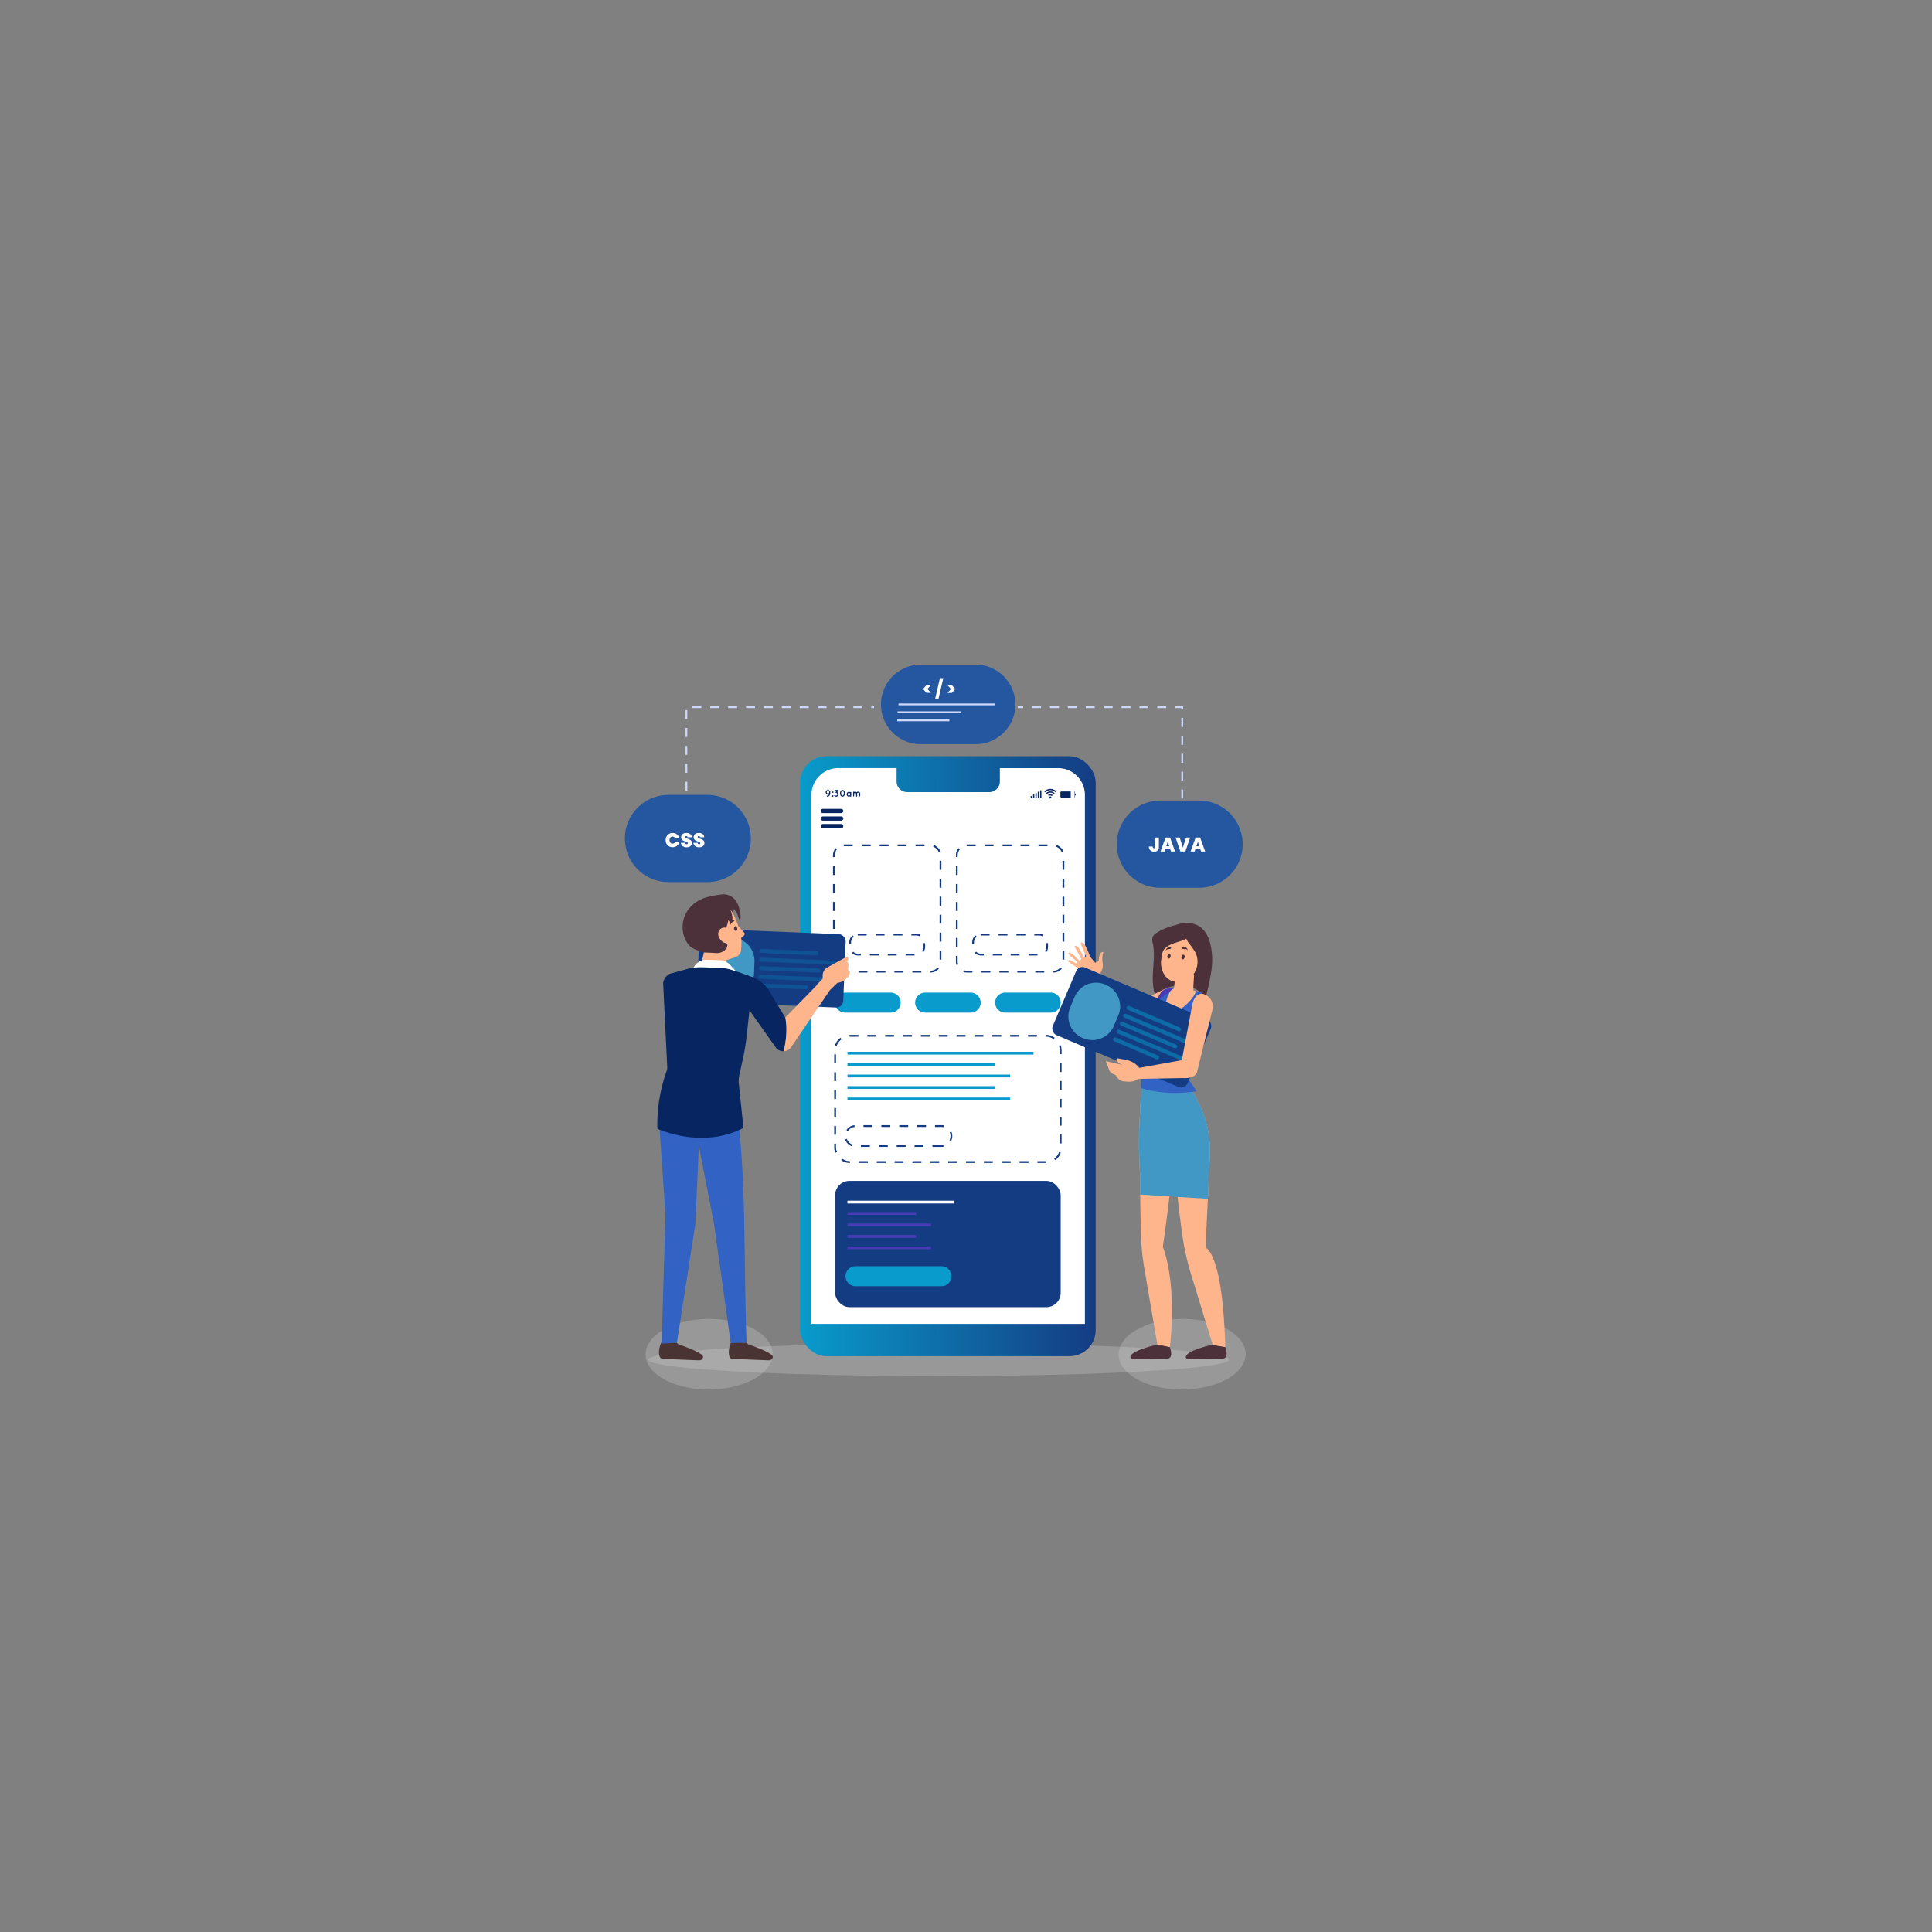 <svg xmlns="http://www.w3.org/2000/svg" xmlns:xlink="http://www.w3.org/1999/xlink" viewBox="0 0 1080 1080"><rect x="0" y="0" width="1080" height="1080" fill="#808080" stroke="none"/><defs><style>.cls-1{isolation:isolate;}.cls-2{fill:#cecece;opacity:0.3;}.cls-3{fill:#2557a0;}.cls-4{fill:url(#linear-gradient);}.cls-23,.cls-5{fill:#fff;}.cls-10,.cls-22,.cls-6,.cls-9{fill:none;}.cls-10,.cls-6,.cls-9{stroke:#143c83;}.cls-10,.cls-22,.cls-23,.cls-6,.cls-9{stroke-miterlimit:10;}.cls-6{stroke-dasharray:4.99 4.99;}.cls-7{fill:#143c83;}.cls-17,.cls-8{fill:#089bcb;}.cls-22,.cls-9{stroke-dasharray:5;}.cls-10{stroke-dasharray:5.02 5.02;}.cls-11{fill:#493bb5;}.cls-12{fill:#4c303a;}.cls-13,.cls-16{fill:#ffb58c;}.cls-14{fill:#4198c4;}.cls-15{fill:#3162c4;}.cls-16{opacity:0.64;}.cls-16,.cls-17,.cls-19{mix-blend-mode:multiply;}.cls-17,.cls-19{opacity:0.49;}.cls-18{fill:#ffb400;}.cls-20{fill:#4a3333;}.cls-21{fill:#072560;}.cls-22,.cls-23{stroke:#cdd7f9;}</style><linearGradient id="linear-gradient" x1="447.28" y1="590.43" x2="612.5" y2="590.43" gradientUnits="userSpaceOnUse"><stop offset="0" stop-color="#089bcb"/><stop offset="1" stop-color="#143c83"/></linearGradient></defs><g class="cls-1"><g id="Layer_1" data-name="Layer 1"><path class="cls-2" d="M689.62,745.38c11.48,8.8,7.89,21.16-8,27.59s-38.1,4.52-49.58-4.29-7.89-21.16,8-27.59S678.14,736.57,689.62,745.38Z"/><path class="cls-2" d="M425.18,745.38c11.48,8.8,7.9,21.16-8,27.59s-38.11,4.52-49.59-4.29-7.89-21.16,8-27.59S413.71,736.57,425.18,745.38Z"/><ellipse id="_Path_" data-name="&lt;Path&gt;" class="cls-2" cx="524.66" cy="760.06" rx="162.38" ry="9.22"/><path class="cls-3" d="M670.3,496.28H648.63a24.37,24.37,0,0,1-24.37-24.37h0a24.38,24.38,0,0,1,24.37-24.38H670.3a24.39,24.39,0,0,1,24.38,24.38h0A24.38,24.38,0,0,1,670.3,496.28Z"/><path class="cls-3" d="M395.36,493.1H373.69a24.37,24.37,0,0,1-24.37-24.37h0a24.37,24.37,0,0,1,24.37-24.38h21.67a24.37,24.37,0,0,1,24.38,24.38h0A24.37,24.37,0,0,1,395.36,493.1Z"/><path class="cls-3" d="M545.39,416h-30.7a22.22,22.22,0,0,1-22.22-22.22h0a22.22,22.22,0,0,1,22.22-22.23h30.7a22.22,22.22,0,0,1,22.22,22.23h0A22.22,22.22,0,0,1,545.39,416Z"/><rect class="cls-4" x="447.28" y="422.74" width="165.21" height="335.38" rx="14.62"/><path class="cls-5" d="M606.47,444.38V740.07H453.61V444.38a15,15,0,0,1,15-15H501.2v7.49a5.93,5.93,0,0,0,5.93,5.92H553a5.93,5.93,0,0,0,5.93-5.92V429.4h32.61A15,15,0,0,1,606.47,444.38Z"/><rect class="cls-6" x="466.84" y="579" width="126.09" height="70.6" rx="8.02"/><rect class="cls-7" x="466.84" y="660.12" width="126.09" height="70.6" rx="8.02"/><path class="cls-8" d="M526.25,719h-48a5.58,5.58,0,0,1-5.59-5.58h0a5.59,5.59,0,0,1,5.59-5.59h48a5.59,5.59,0,0,1,5.59,5.59h0A5.58,5.58,0,0,1,526.25,719Z"/><path class="cls-9" d="M526.25,640.63h-48a5.58,5.58,0,0,1-5.59-5.58h0a5.59,5.59,0,0,1,5.59-5.59h48a5.59,5.59,0,0,1,5.59,5.59h0A5.58,5.58,0,0,1,526.25,640.63Z"/><rect class="cls-10" x="466.14" y="472.55" width="59.6" height="70.6" rx="5.51"/><rect class="cls-9" x="475.25" y="522.46" width="41.39" height="11.17" rx="4.22"/><rect class="cls-10" x="534.85" y="472.55" width="59.6" height="70.6" rx="5.51"/><rect class="cls-9" x="543.96" y="522.46" width="41.39" height="11.17" rx="4.22"/><path class="cls-8" d="M497.9,566.05H472.43a5.59,5.59,0,0,1-5.59-5.59h0a5.59,5.59,0,0,1,5.59-5.59H497.9a5.59,5.59,0,0,1,5.59,5.59h0A5.59,5.59,0,0,1,497.9,566.05Z"/><path class="cls-8" d="M542.63,566.05H517.15a5.58,5.58,0,0,1-5.58-5.59h0a5.59,5.59,0,0,1,5.58-5.59h25.48a5.59,5.59,0,0,1,5.58,5.59h0A5.58,5.58,0,0,1,542.63,566.05Z"/><path class="cls-8" d="M587.35,566.05H561.88a5.59,5.59,0,0,1-5.59-5.59h0a5.59,5.59,0,0,1,5.59-5.59h25.47a5.59,5.59,0,0,1,5.59,5.59h0A5.59,5.59,0,0,1,587.35,566.05Z"/><rect class="cls-8" x="473.73" y="587.96" width="104" height="1.54"/><rect class="cls-8" x="473.73" y="594.33" width="82.63" height="1.54"/><rect class="cls-8" x="473.73" y="600.71" width="90.93" height="1.54"/><rect class="cls-8" x="473.73" y="607.16" width="82.63" height="1.54"/><rect class="cls-8" x="473.73" y="613.53" width="90.93" height="1.54"/><rect class="cls-5" x="473.73" y="671.21" width="59.72" height="1.54"/><rect class="cls-11" x="473.73" y="677.58" width="38.35" height="1.54"/><rect class="cls-11" x="473.73" y="683.95" width="46.65" height="1.54"/><rect class="cls-11" x="473.73" y="690.4" width="38.35" height="1.54"/><rect class="cls-11" x="473.73" y="696.77" width="46.65" height="1.54"/><path class="cls-12" d="M676.29,526.63c-1-3.46-2.86-6.87-5.91-8.81a13.87,13.87,0,0,0-10.06-1.47,23.28,23.28,0,0,0-2.7.7,33,33,0,0,0-11,4.39,5.27,5.27,0,0,0-2.28,2.3,6.57,6.57,0,0,0,.11,3.67c1,4.86.43,9.88.12,14.82s-.37,10.07,1.46,14.67a18.53,18.53,0,0,1,27.92.49,112.19,112.19,0,0,0,3.28-15.27A38.15,38.15,0,0,0,676.29,526.63Z"/><path class="cls-12" d="M677.86,751.63c2.86.82,4.17.68,7.06,1.4.26.71,2.3,6.44-1.65,6.5l-18.57.33c-.66,0-1.45-.17-1.7-.78C661.61,755.76,673.73,752.65,677.86,751.63Z"/><path class="cls-12" d="M646.89,751.63c3.07-.4,4.17.68,7.05,1.4.27.71,2.31,6.44-1.64,6.5l-18.57.33c-.66,0-1.45-.17-1.7-.78C630.64,755.76,642.76,752.65,646.89,751.63Z"/><path class="cls-13" d="M597.22,533.35l5,4.45-.87.79c-5.16-3.68-3.91-.85-3.91-.85l6,4c3,5.48,6.82,6.25,6.82,6.25l6.17,27.2a7.53,7.53,0,0,0,10.42,4.5l6.52-3.14,1.39-.67L653.3,567a9.43,9.43,0,0,0,5.32-9,5.67,5.67,0,0,0-1.6-3.66h0c-2-1.33-4.48-2-6.31-1.33l-.36.17-18.57,9.21h0l-2,1-4.33,2.14c-2.62-4.67-10.87-20.3-10.87-20.3l1.29-2.79a7,7,0,0,0,.5-4.16,12.06,12.06,0,0,1,.43-6.11c-2.7-.28-2.56,5-2.56,5l-2,1-2.85-3.35c-3.93-11-5.33-7.45-5.33-7.45l3,7.28-1.21.66c-4.16-9.4-5.15-6.11-5.15-6.11l3.78,7-1.1.9C596.78,529.89,597.22,533.35,597.22,533.35Z"/><path class="cls-11" d="M637,574.71c2.72,2.62,5.43,5.26,8.31,7.71.59.51,1.22,1,1.86,1.44l.8-1.32L658.76,565c2-3.25,4.85-7.08,2.61-10.16-1.21-1.65-3.8-2.49-6.37-2.49h0c-2.43,0-4.84.75-6,2.31-.07.1-.14.22-.21.33l-10.6,17.82h0Z"/><path class="cls-13" d="M684.92,753s-7-1.12-7.06-1.4l-12.28-40a150.09,150.09,0,0,1-4.66-21.05c-.06-.37-.11-.73-.17-1.1s-.14-1-.18-1.51L659,675.68c-.62-4.79-2.74-29.47-3.45-34.25,1.31,8.84-5.53,55.67-5.53,55.67s7.93,17.52,4,55.93l-7.05-1.4-7.09-41.42a147.66,147.66,0,0,1-2.09-19.65c0-1-.07-2-.08-2.95q0-.76,0-1.53L637.48,676l-.21-19.56c-.35-5.85-.55-11.71-.55-17.58,0-1.81,0-3.58.06-5.38,0-.59,0-1.2,0-1.79v-.44l1-18.5.2-5.89,0,0h.15l15.92.7,6.47-.64a14.69,14.69,0,0,1,3.84,1,14,14,0,0,1,1.15,1.16,18.51,18.51,0,0,1,3.24,4.8c.5,1.09,1.24,2.65,2.06,4.39a57.45,57.45,0,0,1,5.52,25.37c-.15,9.29-2.59,53.44-2.21,53.73C683,704.28,684.59,739.75,684.92,753Z"/><path class="cls-14" d="M637.4,667.74c3.07.19,33,2.19,37.78,2.31h.08c.52-11.11,1-22.34,1.12-26.51a57.45,57.45,0,0,0-5.52-25.37c-.82-1.74-1.56-3.3-2.06-4.39a18.51,18.51,0,0,0-3.24-4.8,14,14,0,0,0-1.15-1.16,14.69,14.69,0,0,0-3.84-1l-6.47.64-15.92-.7H638l0,0-.2,5.89-1,18.5v.44c0,.59,0,1.2,0,1.79,0,1.8-.06,3.57-.06,5.38,0,5.87.2,11.73.55,17.58Z"/><path class="cls-15" d="M673,567.34c-.33,1.31-.65,2.45-.82,3.23-1.32,5.5-3.71,10.71-5.69,16-.47,1.29-.93,2.58-1.35,3.88a37.08,37.08,0,0,0-1.9,10.76,2.67,2.67,0,0,0,.25,1.08,3.19,3.19,0,0,0,.47.76c.73.87,1.42,1.77,2.08,2.68.52.7,1,1.4,1.47,2.13s.92,1.45,1.37,2.19c-2.68.38-5.37.66-8.07.8a69.3,69.3,0,0,1-20.14-1.81c-.92-.23-1.84-.49-2.76-.75,0-.16,0-.31,0-.46s0-.25,0-.37,0-.48,0-.71,0-.64.06-.92c0-.69.08-1.39.12-2.09.06-.93.13-1.85.19-2.77,0-.54.08-1.07.1-1.6.36-5.33.71-10.65,1-16,0-.89.07-1.76.12-2.62,0-.15,0-.31,0-.44a14.69,14.69,0,0,0,.08-1.75c-2.13-1.9-3.56-4-3.46-6.83.2-4.68,3.95-6.88,7.29-9.53.05,0,.05,0,.1-.08.82-.65,1.64-1.31,2.46-1.94S648,558.7,649,558q2.65-2.07,5.32-4.08l.75-.57,0,0,.33-.25a5.09,5.09,0,0,1,.6-.39.39.39,0,0,1,.11-.06l.24-.11a5.49,5.49,0,0,1,3.09-.23c.35,0,3.6.52,4,.55l.24,0h0l.85.1.22,0h.06l.18,0,.1,0,.18.06.06,0,.06,0,.11.07h0a3.56,3.56,0,0,0,.58.26l.45.14.79.22,1,.27.2.05.06,0,.29.09.18.06c.51.15,1.15.35,1.6.52l.29.13a8.68,8.68,0,0,1,1,.51,5.07,5.07,0,0,1,.54.36C675,557.81,674,563.36,673,567.34Z"/><path class="cls-13" d="M668.53,554.19a13,13,0,0,1-2.27,4c-4.11,5.28-11,9.55-13.65,7.45-2.17-1.7-1-7,1.68-11.74l.75-.57,0,0,.33-.25a5.09,5.09,0,0,1,.6-.39.39.39,0,0,1,.11-.06l.24-.11a5.49,5.49,0,0,1,3.09-.23c.35,0,3.6.52,4,.55l.24,0h0l.85.1.22,0h.06l.18,0,.1,0,.18.06.06,0,.06,0,.11.07h0a3.56,3.56,0,0,0,.58.26l.45.14.79.22,1,.27Z"/><path class="cls-13" d="M656.37,553a.15.15,0,0,1,0,.06c0,.11,0,.35,0,.65a5.48,5.48,0,0,0,2.53,4.61,4.73,4.73,0,0,0,4,.51,6.11,6.11,0,0,0,4.21-5.7l0-2.05.72-11.06-10.55-.25-.15,2.06-.47,6.76Z"/><path class="cls-16" d="M656.37,553a.15.15,0,0,1,0,.06c10.72-.19,10-12.88,10-12.88l-9.21,1.65-.47,6.76Z"/><rect class="cls-7" x="591.71" y="553.78" width="81.86" height="41.02" rx="3.84" transform="translate(989.96 1350.4) rotate(-156.95)"/><path class="cls-14" d="M622.66,573.46l2.47-5.8a13.07,13.07,0,0,0-6.91-17.13l-.36-.15a13,13,0,0,0-17.13,6.9l-2.47,5.8a13.06,13.06,0,0,0,6.9,17.13l.37.16A13.06,13.06,0,0,0,622.66,573.46Z"/><path class="cls-17" d="M658.71,576.44l-28.26-12a1.11,1.11,0,0,1-.59-1.47h0a1.11,1.11,0,0,1,1.46-.59l28.27,12a1.11,1.11,0,0,1,.59,1.46h0A1.12,1.12,0,0,1,658.71,576.44Z"/><path class="cls-17" d="M666.16,584.83l-37.59-16a1.11,1.11,0,0,1-.59-1.47h0a1.11,1.11,0,0,1,1.46-.59l37.59,16a1.13,1.13,0,0,1,.6,1.47h0A1.13,1.13,0,0,1,666.16,584.83Z"/><path class="cls-17" d="M656.52,585.94l-29.83-12.69a1.12,1.12,0,0,1-.6-1.47h0a1.13,1.13,0,0,1,1.47-.59l29.83,12.69a1.13,1.13,0,0,1,.6,1.47h0A1.12,1.12,0,0,1,656.52,585.94Z"/><path class="cls-17" d="M662.4,593.67l-37.59-16a1.12,1.12,0,0,1-.6-1.47h0a1.13,1.13,0,0,1,1.47-.59l37.59,16a1.1,1.1,0,0,1,.59,1.46h0A1.12,1.12,0,0,1,662.4,593.67Z"/><path class="cls-17" d="M646.38,592.07l-23.45-10a1.12,1.12,0,0,1-.6-1.46h0a1.13,1.13,0,0,1,1.47-.6l23.45,10a1.12,1.12,0,0,1,.6,1.47h0A1.12,1.12,0,0,1,646.38,592.07Z"/><path class="cls-13" d="M660.65,592.64l-23.75,4.29h0a12.22,12.22,0,0,0-7.33-4.44l-4.6-.86a.72.72,0,0,0-.82,1c.46,1.09,1.85,2.63,6,3.29l-12-2.77,2.06,5.45a4.89,4.89,0,0,0,2.63,2l.64.19,1.23,1.7a4.82,4.82,0,0,0,3.56,2l2.12.16a9.76,9.76,0,0,0,6.06-1.55h0l24.79-.45s7.68.84,8.19-4.62l8.3-33.41a7.3,7.3,0,0,0-3.11-8.08h0c-4.41-2.8-7.38.57-8.24,5.72Z"/><path class="cls-13" d="M649.34,534.34c.22-1.63.43-3.25.52-4.89.14-2.35,1.53-4.71,2.91-6.69a12.88,12.88,0,0,1,3.2-3.26,13.21,13.21,0,0,1,12-1.18c5.22,2.19,5.74,7.47,4.32,12.2,3.35-1.65,3.49,2.62,3.49,2.62.15,4.28-4,4.26-4,4.26a15.56,15.56,0,0,1-4,6.57,20.86,20.86,0,0,1-6.82,4.4,8.45,8.45,0,0,1-10.06-3.48,13.46,13.46,0,0,1-1.73-9.06C649.21,535.33,649.28,534.84,649.34,534.34Z"/><path class="cls-16" d="M654.16,538.51a5.39,5.39,0,0,1,.65-.86,6,6,0,0,0,.67-1,6.6,6.6,0,0,0,.75-2.27.43.43,0,0,1,.49-.31.4.4,0,0,1,.29.48,7.57,7.57,0,0,1-1.63,3.64c-.33.41-.81.84-.39,1.33s1.18.41,1.77.37.52.76,0,.8a3,3,0,0,1-2.21-.44A1.44,1.44,0,0,1,654.16,538.51Z"/><path class="cls-12" d="M662.24,535.12c-.14.73-.66,1.27-1.16,1.21s-.79-.71-.65-1.44.67-1.28,1.16-1.21S662.38,534.38,662.24,535.12Z"/><path class="cls-12" d="M654.36,534.67c-.15.73-.66,1.27-1.16,1.21s-.79-.71-.65-1.44.66-1.28,1.16-1.21S654.5,533.93,654.36,534.67Z"/><path class="cls-12" d="M654.36,529.41a.87.87,0,0,0-.52-.08,2.54,2.54,0,0,0-2.19,2.24,1.68,1.68,0,0,1,.29-.44h0a1.15,1.15,0,0,1,.23-.21,2.57,2.57,0,0,1,1.07-.32,3.44,3.44,0,0,0,1.11-.24.47.47,0,0,0,.32-.44A.68.68,0,0,0,654.36,529.41Z"/><path class="cls-12" d="M661.2,529.45a.94.94,0,0,1,.52-.15,2.24,2.24,0,0,1,2.25,2,1.11,1.11,0,0,0-.3-.4l0,0a.81.81,0,0,0-.24-.17,2.26,2.26,0,0,0-1.08-.19,3.39,3.39,0,0,1-1.11-.1.41.41,0,0,1-.33-.4A.74.74,0,0,1,661.2,529.45Z"/><path class="cls-16" d="M661.86,540.79a5.64,5.64,0,0,1-5,1.59.4.4,0,0,0-.16.79,6.47,6.47,0,0,0,5.72-1.89C662.83,540.91,662.22,540.41,661.86,540.79Z"/><path class="cls-12" d="M676.19,531.22c-.09-3.57-2.11-5.25-3.47-8.54a11.47,11.47,0,0,0-3.31-4.82,9.72,9.72,0,0,0-5.33-1.81A14.7,14.7,0,0,0,650,524.36c-1.65,3.7-1.25,9.32-1,13.39,0-2.2.55-5.84,2.08-7.42,2.14-2.2,5.23-3.08,8.15-4a25.67,25.67,0,0,0,3.94-1.57,12.21,12.21,0,0,0,1.28,2.29,55.2,55.2,0,0,1,3.65,5.11,11.94,11.94,0,0,1-1,12.54c2.6,0,6.24-3.63,7.52-5.9A14.79,14.79,0,0,0,676.19,531.22Z"/><path class="cls-18" d="M390.69,582.38a5.3,5.3,0,0,1-4.08-1.61l-14.27-25.36a7.54,7.54,0,0,1-1.25-3h0c-1.1-6.42,3.06-10,8.43-6.34a11.81,11.81,0,0,1,3.14,2.77l8.9,14.76.06-.07C392.28,566.87,392.91,573.44,390.69,582.38Z"/><path class="cls-13" d="M424.28,542.87a7.76,7.76,0,0,1-3.54,1.3l-4.15,4L395,580a5.32,5.32,0,0,1-4.29,2.43c2.22-8.94,1.59-15.51.93-18.86l17.88-18.31-.13-.1,3.13-3.31,0-1.83a5.26,5.26,0,0,1,2.7-4.47l10.25-5.65s3.06-.05.28,2.71l.37-.3a2.88,2.88,0,0,1,.82,2.55l-.24,1.32C426.48,537.46,429.92,539,424.28,542.87Z"/><rect class="cls-7" x="390.2" y="520.7" width="81.86" height="41.02" rx="3.84" transform="translate(839.74 1099.62) rotate(-177.65)"/><path class="cls-14" d="M421.5,544l.26-6.29a13.06,13.06,0,0,0-12.51-13.59l-.4,0a13.06,13.06,0,0,0-13.58,12.52l-.26,6.3a13,13,0,0,0,12.51,13.58l.4,0A13.06,13.06,0,0,0,421.5,544Z"/><g class="cls-19"><path class="cls-17" d="M456.28,534l-30.69-1.26a1.1,1.1,0,0,1-1.07-1.16h0a1.1,1.1,0,0,1,1.16-1.07l30.69,1.25a1.12,1.12,0,0,1,1.07,1.17h0A1.1,1.1,0,0,1,456.28,534Z"/><path class="cls-17" d="M466.21,539.23l-40.82-1.68a1.1,1.1,0,0,1-1.07-1.16h0a1.11,1.11,0,0,1,1.16-1.07L466.3,537a1.11,1.11,0,0,1,1.07,1.16h0A1.12,1.12,0,0,1,466.21,539.23Z"/><path class="cls-17" d="M457.59,543.68l-32.39-1.33a1.12,1.12,0,0,1-1.08-1.16h0a1.12,1.12,0,0,1,1.17-1.07l32.39,1.32a1.12,1.12,0,0,1,1.07,1.17h0A1.11,1.11,0,0,1,457.59,543.68Z"/><path class="cls-17" d="M465.81,548.83,425,547.15a1.1,1.1,0,0,1-1.07-1.16h0a1.1,1.1,0,0,1,1.16-1.07l40.82,1.67a1.12,1.12,0,0,1,1.07,1.16h0A1.13,1.13,0,0,1,465.81,548.83Z"/><path class="cls-17" d="M450.27,553l-25.47-1a1.1,1.1,0,0,1-1.07-1.16h0a1.11,1.11,0,0,1,1.16-1.07l25.47,1a1.11,1.11,0,0,1,1.07,1.16h0A1.13,1.13,0,0,1,450.27,553Z"/></g><path class="cls-20" d="M368.71,758.16h0a2,2,0,0,0,1.83,1.48l20.26.81a2.13,2.13,0,0,0,2.22-1.92v0c.23-2.22-12-6.43-12.68-6.63a3.41,3.41,0,0,1-2-1.32h0l-8.5-.34a12.59,12.59,0,0,0-1.12,3.06,12.12,12.12,0,0,0-.29,2A9.25,9.25,0,0,0,368.71,758.16Z"/><path class="cls-20" d="M407.7,758.16h0a2,2,0,0,0,1.83,1.48l20.26.81a2.13,2.13,0,0,0,2.22-1.92v0c.23-2.22-12-6.43-12.68-6.63a3.41,3.41,0,0,1-2-1.32h0l-8.5-.34a12.59,12.59,0,0,0-1.12,3.06,11.18,11.18,0,0,0-.28,2A8.94,8.94,0,0,0,407.7,758.16Z"/><path class="cls-13" d="M416,522.82a9.65,9.65,0,0,1-1.65,1.36c.06.54.11,1.09.13,1.63,0,.91,0,5.29-.46,6.49a5.25,5.25,0,0,1-3.45,3c-1.14.33-2.92.88-3.14,1-3.29,1.46-7.86-.55-11.3-3.69a13.87,13.87,0,0,1-11.62-13.76c0-7.69,6.2-13,13.71-13.92,6.33-.8,10.94,3.18,12.8,8.5a40.59,40.59,0,0,1,1.78,4.48l3.22,3.41A1.32,1.32,0,0,1,416,522.82Z"/><polygon class="cls-13" points="392.2 538.15 393.91 530.47 404.52 530.57 406.23 537.86 392.2 538.15"/><path class="cls-16" d="M404.62,518.09c-.24-.05-.34.32-.1.37a3.33,3.33,0,0,1,2.39,1.78,14.64,14.64,0,0,1,1,2.37c.08.23.44.13.36-.1C407.6,520.58,406.83,518.53,404.62,518.09Z"/><path class="cls-16" d="M407.08,525.23a3.73,3.73,0,0,1-3.2-2.29c-.09-.22-.46-.12-.36.1a4.12,4.12,0,0,0,3.56,2.57C407.33,525.63,407.33,525.25,407.08,525.23Z"/><path class="cls-16" d="M413.47,527a3.75,3.75,0,0,1-3.2-2.3c-.09-.22-.46-.12-.36.11a4.12,4.12,0,0,0,3.56,2.57C413.72,527.39,413.72,527,413.47,527Z"/><path class="cls-16" d="M407.58,524.69c-.29-.63-.68-1.27-1.45-1.29-.24,0-.24.37,0,.38.62,0,.9.61,1.13,1.1C407.36,525.1,407.69,524.91,407.58,524.69Z"/><path class="cls-12" d="M412.1,518.82c.16.73-.1,1.43-.59,1.57s-1-.34-1.16-1.07.11-1.43.6-1.57S412,518.09,412.1,518.82Z"/><path class="cls-12" d="M410,514a.88.88,0,0,0-.51.12A2.55,2.55,0,0,0,408.4,517a1.3,1.3,0,0,1,.1-.52v0a1.82,1.82,0,0,1,.13-.28,2.67,2.67,0,0,1,.87-.72,3.59,3.59,0,0,0,.92-.66.46.46,0,0,0,.12-.52A.65.65,0,0,0,410,514Z"/><path class="cls-15" d="M408.5,750.92c.76-.25,8.84-.37,8.84-.37-1.84-47.6.21-93.43-6-134.19l-.76-5.56H371.45l-3,16.18L372,679.29l-2.14,71.84,8.53-.58,10.29-66.21,2-43.72,8.39,43Z"/><path class="cls-21" d="M421,546.36l-3.63,32.95a118.21,118.21,0,0,1-1.93,11.84l-2.19,10.1a14.9,14.9,0,0,0-.13,5.49l2.47,23.8c-23.51,12.13-48.14.4-48.14.4v-2.73A89.48,89.48,0,0,1,372.55,599a5.85,5.85,0,0,0,.45-2.37l-2.24-45.85a6.17,6.17,0,0,1,4.41-6.64l9.06-2.49a26.16,26.16,0,0,1,3.36-.73,27.2,27.2,0,0,1,4.6-.28l9.49.27a27.69,27.69,0,0,1,8.26,1.5l.25.08Z"/><path class="cls-5" d="M411.51,543c-.17,0-1.15-.47-1.32-.44l-.24-.08a25.9,25.9,0,0,0-8-1.49l-9.78-.28a27.2,27.2,0,0,0-4.6.28l.62-.92a8.07,8.07,0,0,1,6.92-3.54l7.3.23a8,8,0,0,1,5.6,2.54Z"/><path class="cls-21" d="M438.06,587.64A5.34,5.34,0,0,1,434,586l-18.22-25.72-2.89-16.77,8.91,3.24a18.37,18.37,0,0,1,8.26,7.31l8.89,14.76.07-.07C439.65,572.13,440.28,578.7,438.06,587.64Z"/><path class="cls-13" d="M471.65,548.13a7.76,7.76,0,0,1-3.54,1.3l-4.15,4-21.61,31.77a5.32,5.32,0,0,1-4.29,2.43c2.22-8.94,1.59-15.51.93-18.86l17.87-18.31-.12-.1,3.13-3.31,0-1.83a5.26,5.26,0,0,1,2.7-4.47l10.25-5.65s3.06-.05.28,2.71l.37-.3a2.88,2.88,0,0,1,.82,2.55l-.24,1.32C473.85,542.72,477.29,544.23,471.65,548.13Z"/><path class="cls-12" d="M413.29,508.15a12.66,12.66,0,0,0-2.23-5,8.52,8.52,0,0,0-6.58-3.2,45.78,45.78,0,0,0-8.61,1.42c-6.08,1.46-11.43,5.55-13.44,11.62,0,.11-.07.23-.11.34-1.79,5.87-.31,13.82,5.44,17,1.56.86,3.37,1.11,4.9,2,.24.14,4.29.19,7.68.45,2,.15,5-.85,5.5-2.75,0,0,.15.49.15.48a7.4,7.4,0,0,0,.67-2.71c-.08-.49-1.56-.68-2-.9-2.32-1.23-4.28-4.51-2.48-7a3.55,3.55,0,0,1,3.75-1.25,25.5,25.5,0,0,0,1.24-4.24,5.78,5.78,0,0,1,1.21,2.44c.59-1.39,1.38-3.12,1-4.66-.16-.66-.31-1.32-.46-2a16.74,16.74,0,0,1-.56-1.58,10.71,10.71,0,0,1,1.66,2.06,5.66,5.66,0,0,0-.55-2.86,3.17,3.17,0,0,1,.39.27,7.7,7.7,0,0,1,2,2.32c.55.95.71,2,1.16,3,.27.6.47,1.21.69,1.83,0-.6.19-1.19.25-1.79A16.12,16.12,0,0,0,413.29,508.15Z"/><path class="cls-21" d="M587.15,445.22a.57.57,0,0,0-.57.57.58.58,0,0,0,.57.57.57.57,0,0,0,.57-.57A.56.56,0,0,0,587.15,445.22Zm-1.3-.73.5.5a1.12,1.12,0,0,1,.8-.33,1.1,1.1,0,0,1,.8.33l.5-.5a1.83,1.83,0,0,0-2.6,0Zm-1.1-1.1.5.5a2.68,2.68,0,0,1,3.8,0l.5-.5a3.35,3.35,0,0,0-2.4-1A3.39,3.39,0,0,0,584.75,443.39Zm2.4-2.39a4.76,4.76,0,0,0-3.38,1.41l.5.5a4.06,4.06,0,0,1,5.76,0l.5-.5A4.74,4.74,0,0,0,587.15,441Z"/><path class="cls-21" d="M581.44,441.78v4.38h.71v-4.38Zm-1.32,4.38h.71v-3.58h-.71Zm-1.32,0h.71v-2.78h-.71Zm-1.32,0h.7v-2h-.7Zm-1.33,0h.71V445h-.71Z"/><path class="cls-21" d="M592.77,443v2.26a.58.58,0,0,0,.57.57h5.21v-3.4h-5.21A.57.57,0,0,0,592.77,443Zm8.11.57v-.64a1,1,0,0,0-1-.94h-6.66a.94.94,0,0,0-.94.94v2.39a.94.94,0,0,0,.94.95h6.66a1,1,0,0,0,1-.95v-.64h.42v-1.11Zm-.18,1.75a.76.76,0,0,1-.77.77h-6.66a.76.76,0,0,1-.76-.77v-2.39a.77.77,0,0,1,.76-.77h6.66a.78.78,0,0,1,.77.77Z"/><path class="cls-21" d="M461.55,442.88a1.31,1.31,0,0,1,2.61-.14h0c0,.11,0,.21,0,.31a3.22,3.22,0,0,1-.19,1.1,1.94,1.94,0,0,1-.7.93,1.52,1.52,0,0,1-.8.25.31.31,0,0,1-.32-.29.32.32,0,0,1,.29-.31.9.9,0,0,0,.51-.15,1,1,0,0,0,.34-.38.61.61,0,0,0,.07-.14,1.27,1.27,0,0,1-.52.11A1.31,1.31,0,0,1,461.55,442.88Zm.6,0a.71.71,0,0,0,1.42,0,.71.71,0,0,0-1.42,0Z"/><path class="cls-21" d="M465.52,442.44a.4.4,0,1,1,0,.8.4.4,0,1,1,0-.8Zm0,2.14a.4.4,0,1,1,0,.8.4.4,0,0,1,0-.8Z"/><path class="cls-21" d="M468.34,443.06a1.31,1.31,0,0,1,.39.94,1.34,1.34,0,0,1-2.28.95.31.31,0,0,1,0-.44.32.32,0,0,1,.43,0,.67.67,0,0,0,.51.21.72.72,0,0,0,.52-1.23.72.72,0,0,0-.51-.22.23.23,0,0,1-.22-.1h0a.31.31,0,0,1,0-.43l.55-.56h-.87a.31.31,0,0,1-.31-.31.3.3,0,0,1,.31-.3h1.59a.29.29,0,0,1,.3.3.28.28,0,0,1,0,.15l-.05.07-.68.7A1.26,1.26,0,0,1,468.34,443.06Z"/><path class="cls-21" d="M469.58,443.46a2.33,2.33,0,0,1,.37-1.29,1.13,1.13,0,0,1,2,0,2.33,2.33,0,0,1,.36,1.29,2.35,2.35,0,0,1-.36,1.29,1.14,1.14,0,0,1-2,0A2.36,2.36,0,0,1,469.58,443.46Zm2.13,0a1.79,1.79,0,0,0-.26-1,.62.62,0,0,0-.5-.33.65.65,0,0,0-.51.33,1.79,1.79,0,0,0-.26,1,1.75,1.75,0,0,0,.26,1,.66.66,0,0,0,.51.34.63.63,0,0,0,.5-.34A1.75,1.75,0,0,0,471.71,443.46Z"/><path class="cls-21" d="M475.84,444v1.06a.28.28,0,0,1-.29.28.29.29,0,0,1-.28-.23,1.19,1.19,0,0,1-.72.23,1.25,1.25,0,0,1-.91-.39,1.39,1.39,0,0,1-.37-.95,1.35,1.35,0,0,1,.37-.94,1.23,1.23,0,0,1,.91-.41,1.2,1.2,0,0,1,.72.24.29.29,0,0,1,.57.05Zm-.58,0a.82.82,0,0,0-.2-.55.67.67,0,0,0-.51-.22.65.65,0,0,0-.5.22.77.77,0,0,0-.2.55.82.82,0,0,0,.2.56.71.71,0,0,0,.5.21.74.74,0,0,0,.51-.21A.87.87,0,0,0,475.26,444Z"/><path class="cls-21" d="M479.14,443.77h0v1.28a.28.28,0,0,1-.28.28.29.29,0,0,1-.29-.28v-1.28h0a.56.56,0,0,0-.56-.54.55.55,0,0,0-.54.55v1.28s0,0,0,0h0a.08.08,0,0,1,0,0v0a.31.31,0,0,1-.27.17h-.06a.29.29,0,0,1-.23-.28v-1.28h0v-.84a.28.28,0,0,1,.29-.29.29.29,0,0,1,.26.16,1.14,1.14,0,0,1,1.42.21,1.1,1.1,0,0,1,.84-.37,1.13,1.13,0,0,1,1.12,1.13v1.28a.29.29,0,0,1-.57,0v-1.28a.55.55,0,0,0-.55-.55A.56.56,0,0,0,479.14,443.77Z"/><path class="cls-21" d="M470.18,454.51H460a1.18,1.18,0,0,1-1.18-1.18h0a1.17,1.17,0,0,1,1.18-1.17h10.22a1.17,1.17,0,0,1,1.17,1.17h0A1.17,1.17,0,0,1,470.18,454.51Z"/><path class="cls-21" d="M470.18,458.75H460a1.18,1.18,0,0,1-1.18-1.18h0a1.18,1.18,0,0,1,1.18-1.18h10.22a1.17,1.17,0,0,1,1.17,1.18h0A1.17,1.17,0,0,1,470.18,458.75Z"/><path class="cls-21" d="M470.18,463H460a1.18,1.18,0,0,1-1.18-1.18h0a1.18,1.18,0,0,1,1.18-1.18h10.22a1.17,1.17,0,0,1,1.17,1.18h0A1.17,1.17,0,0,1,470.18,463Z"/><polyline class="cls-22" points="660.88 446.36 660.88 395.3 568.88 395.3"/><polyline class="cls-22" points="383.71 441.97 383.71 395.3 488.59 395.3"/><path class="cls-5" d="M372.6,467.57a3.57,3.57,0,0,1,1.37-1.41,4.11,4.11,0,0,1,2-.5,3.84,3.84,0,0,1,2.45.78,3.57,3.57,0,0,1,1.29,2.12h-2.34a1.56,1.56,0,0,0-.58-.68,1.62,1.62,0,0,0-.86-.23,1.48,1.48,0,0,0-1.2.54,2.51,2.51,0,0,0,0,2.87,1.48,1.48,0,0,0,1.2.54,1.62,1.62,0,0,0,.86-.23,1.56,1.56,0,0,0,.58-.68h2.34a3.54,3.54,0,0,1-1.29,2.12,3.84,3.84,0,0,1-2.45.78,4,4,0,0,1-2-.5,3.55,3.55,0,0,1-1.37-1.4,4.36,4.36,0,0,1-.48-2.07A4.31,4.31,0,0,1,372.6,467.57Z"/><path class="cls-5" d="M381.6,473a2.36,2.36,0,0,1-.94-1.86H383a.88.88,0,0,0,.25.6.76.76,0,0,0,.54.19.77.77,0,0,0,.49-.15.5.5,0,0,0,.2-.41.58.58,0,0,0-.32-.53,5.46,5.46,0,0,0-1-.42,9.56,9.56,0,0,1-1.24-.5,2.54,2.54,0,0,1-.82-.69,2,2,0,0,1-.35-1.2,2.16,2.16,0,0,1,.38-1.29,2.37,2.37,0,0,1,1-.82,4,4,0,0,1,1.51-.27,3.45,3.45,0,0,1,2.17.63,2.32,2.32,0,0,1,.87,1.79h-2.36a.72.72,0,0,0-.21-.53.79.79,0,0,0-.53-.18.57.57,0,0,0-.4.15.52.52,0,0,0-.15.4.5.5,0,0,0,.17.39,1.6,1.6,0,0,0,.42.27c.17.08.42.18.76.3a8.93,8.93,0,0,1,1.22.5,2.53,2.53,0,0,1,.83.7,1.79,1.79,0,0,1,.35,1.13,2.31,2.31,0,0,1-.35,1.25,2.34,2.34,0,0,1-1,.87,3.44,3.44,0,0,1-1.55.32A3.69,3.69,0,0,1,381.6,473Z"/><path class="cls-5" d="M388.58,473a2.36,2.36,0,0,1-.94-1.86H390a.84.84,0,0,0,.24.6.76.76,0,0,0,.54.19.77.77,0,0,0,.49-.15.5.5,0,0,0,.2-.41.58.58,0,0,0-.32-.53,5.19,5.19,0,0,0-1-.42,9.56,9.56,0,0,1-1.24-.5,2.54,2.54,0,0,1-.82-.69,2,2,0,0,1-.34-1.2,2.16,2.16,0,0,1,.37-1.29,2.37,2.37,0,0,1,1-.82,4,4,0,0,1,1.51-.27,3.45,3.45,0,0,1,2.17.63,2.32,2.32,0,0,1,.87,1.79h-2.36a.72.72,0,0,0-.21-.53.79.79,0,0,0-.53-.18.57.57,0,0,0-.4.15.52.52,0,0,0-.15.4.5.5,0,0,0,.17.39,1.6,1.6,0,0,0,.42.27c.17.08.43.18.76.3a8.93,8.93,0,0,1,1.22.5,2.53,2.53,0,0,1,.83.7,1.79,1.79,0,0,1,.35,1.13,2.31,2.31,0,0,1-.35,1.25,2.34,2.34,0,0,1-1,.87,3.41,3.41,0,0,1-1.55.32A3.69,3.69,0,0,1,388.58,473Z"/><path class="cls-5" d="M517.87,387.31,516,385.14l1.91-2.18h2.45l-1.91,2.18,1.91,2.17Z"/><path class="cls-5" d="M527.31,379.1l-2.66,11.4h-1.88l2.66-11.4Z"/><path class="cls-5" d="M529.66,383h2.44l1.91,2.18-1.91,2.17h-2.44l1.91-2.17Z"/><path class="cls-5" d="M647.82,468.21v5.16a2.44,2.44,0,0,1-2.67,2.71,2.93,2.93,0,0,1-2.12-.74,2.76,2.76,0,0,1-.79-2.13h2.14c0,.61.23.92.68.92s.59-.25.59-.76v-5.16Z"/><path class="cls-5" d="M654.17,474.73h-2.76L651,476h-2.28l2.84-7.8h2.5l2.83,7.8h-2.29Zm-.54-1.65-.84-2.53-.83,2.53Z"/><path class="cls-5" d="M665.3,468.21l-2.69,7.8h-2.77l-2.7-7.8h2.32l1.77,5.63,1.76-5.63Z"/><path class="cls-5" d="M671,474.73h-2.76l-.42,1.28h-2.28l2.84-7.8h2.5l2.83,7.8h-2.29Zm-.54-1.65-.84-2.53-.83,2.53Z"/><line class="cls-23" x1="502.27" y1="393.76" x2="556.36" y2="393.76"/><line class="cls-23" x1="501.74" y1="398.14" x2="536.98" y2="398.14"/><line class="cls-23" x1="501.55" y1="402.69" x2="530.72" y2="402.69"/></g></g></svg>
